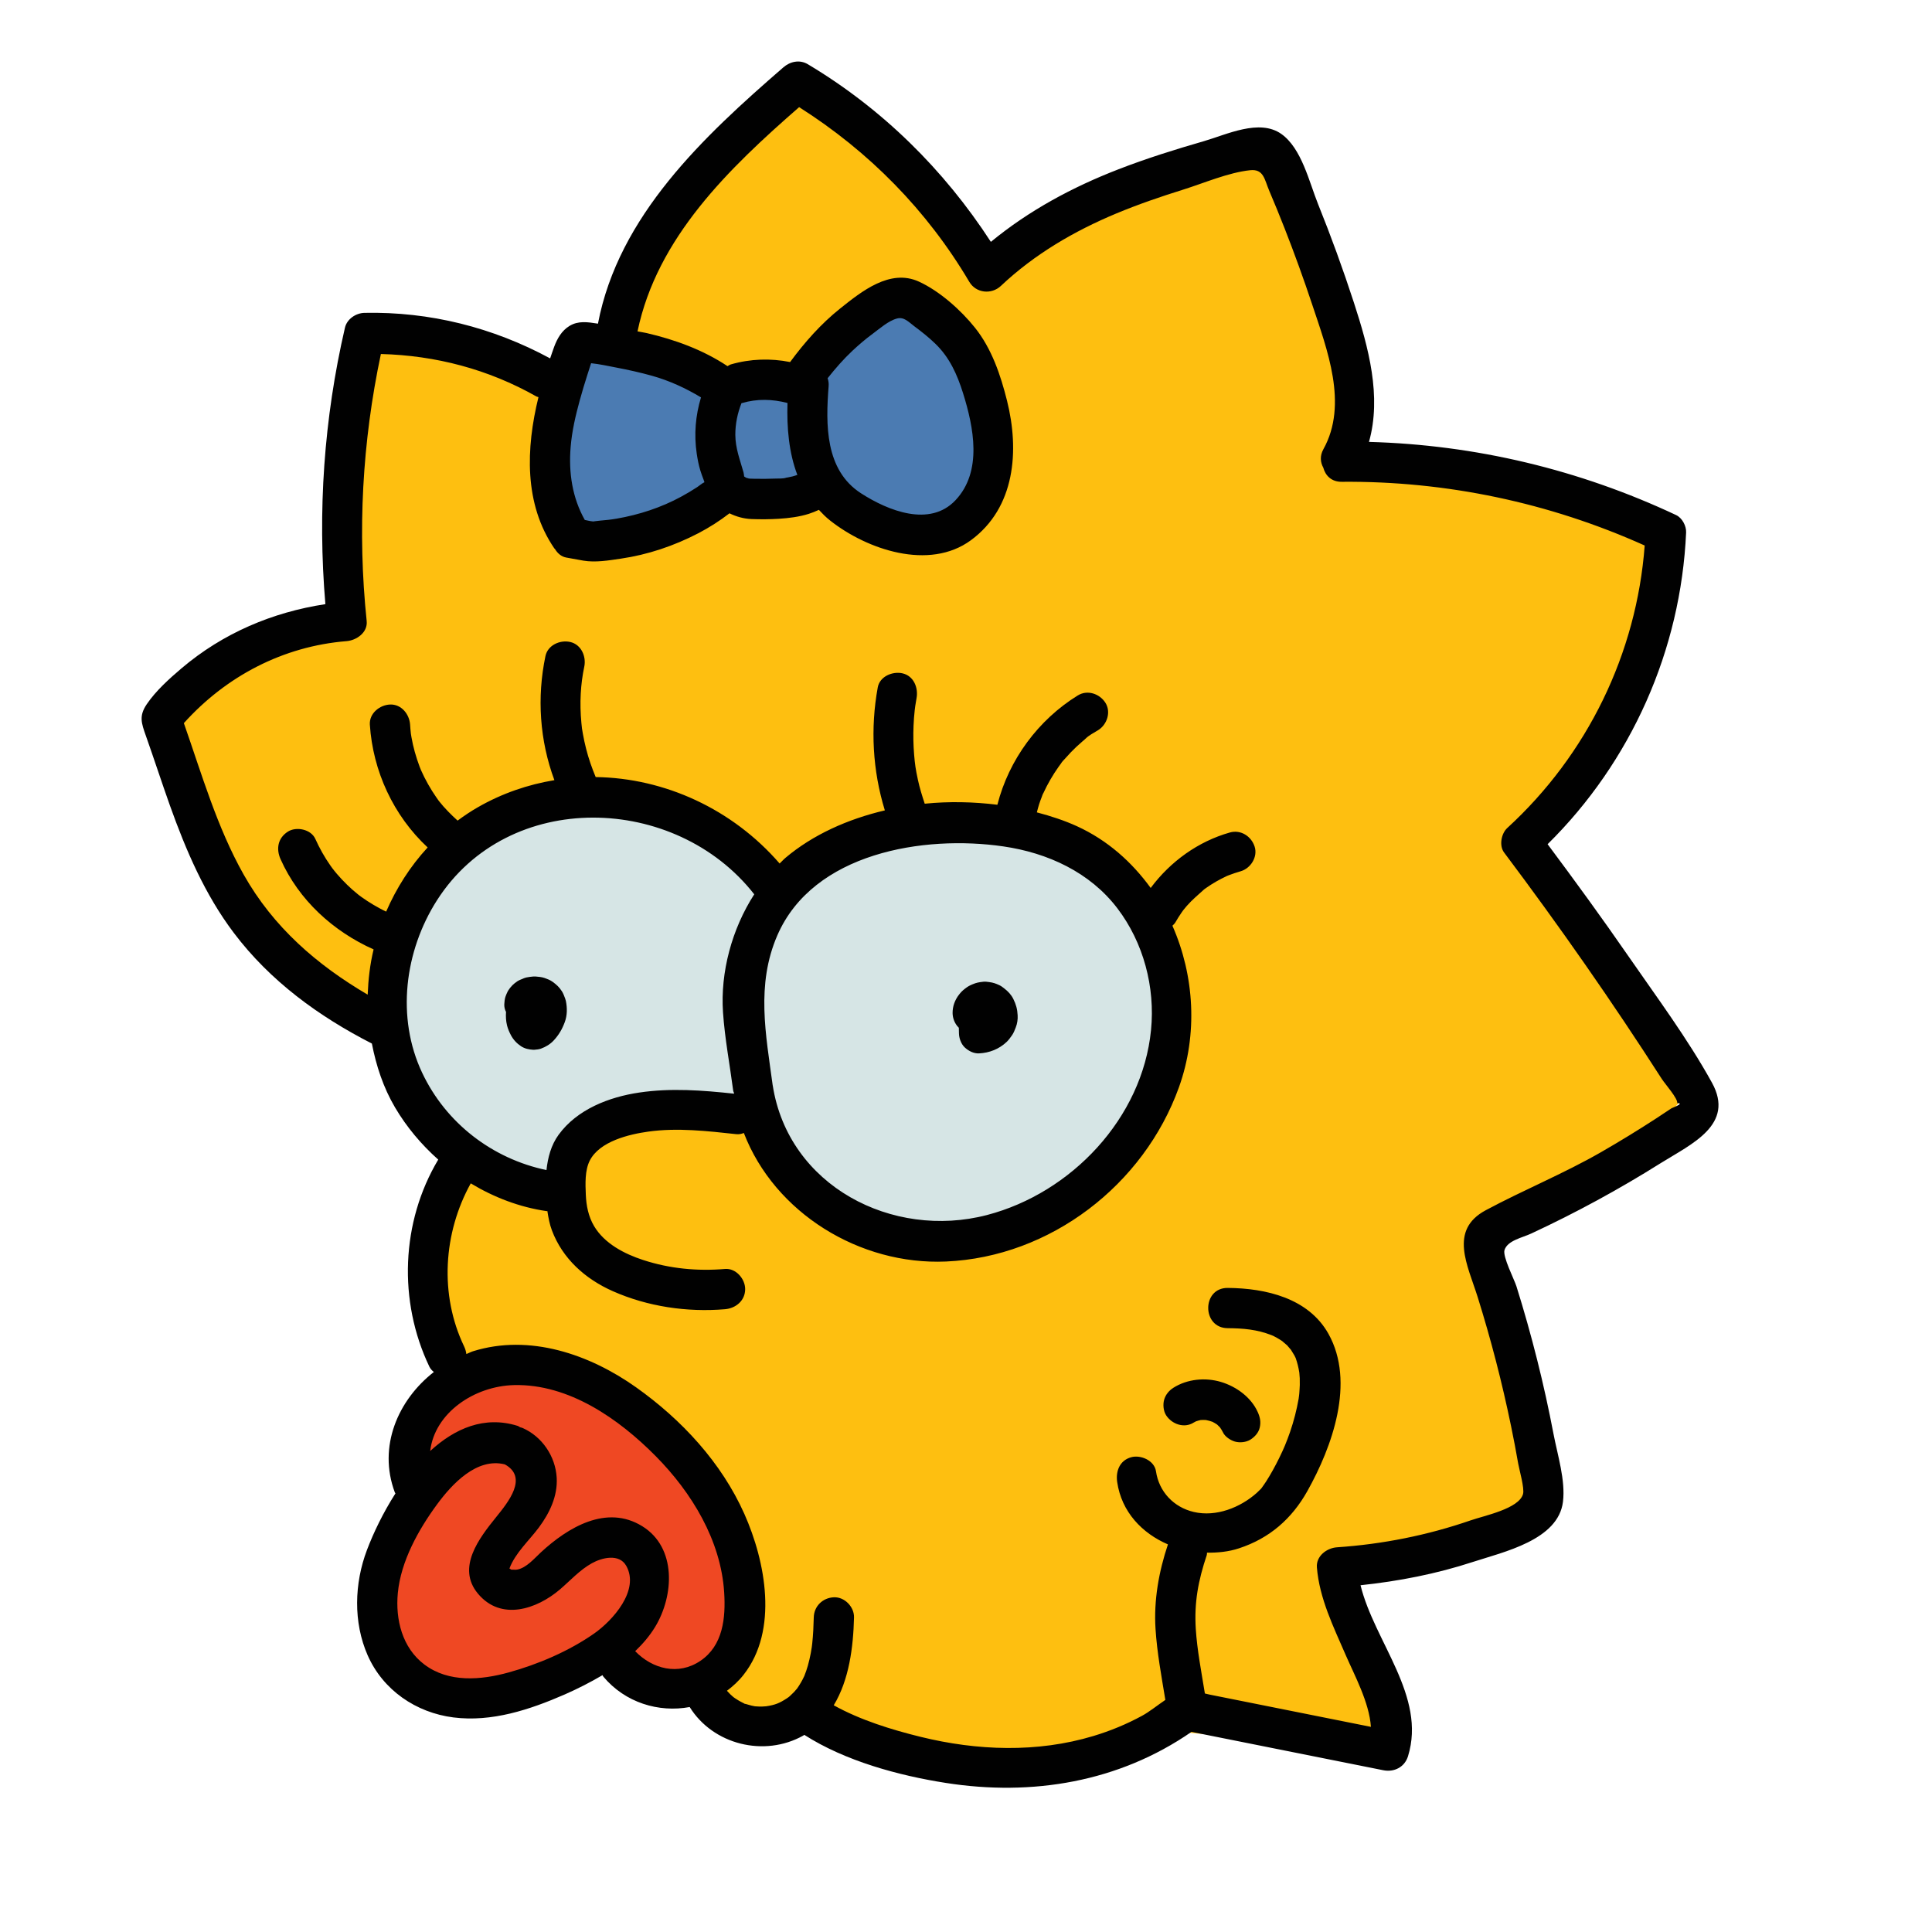 <svg xmlns="http://www.w3.org/2000/svg"  viewBox="0 0 48 48" width="48px" height="48px"><path fill="#febf10" d="M9.681,25.511c0,0-5.426-1.936-5.553-7.723c0,0,2.092-1.932,4.482-2.36c0,0-0.376-5.81,1.007-7.119 L15,10c0,0,0-5,5-8l4.514,4.746c0,0,5.188-3.256,6.837-3.001c0,0,2.628,4.809,2.138,7.532L41,13c0,0,1,3-3,8l4,6c0,0-2,3-5,4 l1.271,6.482L33,39l1.5,4.5L29,43c0,0-3,2-9,0c0,0-2.574-0.043-2.787-1.021l-6.255-8.649C10.957,33.33,9,30,12,29L9.681,25.511z"/><path fill="#ef4823" d="M10.415,36.872c0,0-0.734-2.713,2.809-2.872c0,0,4.245,0.734,4.787,3.957 c0,0,1.819,5.457-2.713,3.16c0,0-2.553,1.915-5.138,0.383C10.16,41.5,8.181,40.351,10.415,36.872z"/><path fill="#4b7bb2" d="M14.626,8.51c0,0-2.113,4.083,0.209,4.873l3.112-0.957l2.705-0.072c0,0,2.584,2.762,3.961-0.546 c0,0,0.348-3.978-2.429-4.289l-2.13,1.723l-2.178,0.12L14.626,8.51z"/><path fill="#d6e5e5" d="M14,30c0,0-4.574-1.83-4.287-5.415C10,21,13,19,16,20c0,0,2,1,3,2c0,0,4.738-3.055,8.369-0.528 C27.369,21.472,31,24,28,28c0,0-3.149,4.936-8.074,1.468l-1.085-1.787c0,0-3.096-0.915-4.468,0.702L14,30z"/><path fill="#010101" d="M14.039,24.802c-0.022-0.057-0.044-0.12-0.078-0.173c-0.07-0.107-0.132-0.164-0.234-0.238 c-0.059-0.043-0.132-0.07-0.2-0.094c-0.07-0.024-0.148-0.03-0.22-0.036c-0.018-0.001-0.037-0.001-0.055,0 c-0.06,0.005-0.121,0.012-0.18,0.025c-0.037,0.008-0.072,0.025-0.107,0.04c-0.034,0.014-0.071,0.027-0.102,0.047 c-0.101,0.066-0.172,0.135-0.237,0.237c-0.005,0.007-0.009,0.015-0.013,0.023c-0.021,0.042-0.042,0.09-0.057,0.135 c-0.018,0.058-0.023,0.122-0.027,0.182c-0.003,0.068,0.012,0.132,0.043,0.191c-0.007,0.111-0.003,0.222,0.025,0.335 c0.021,0.085,0.057,0.168,0.098,0.245c0.059,0.111,0.146,0.204,0.251,0.273c0.09,0.059,0.191,0.08,0.296,0.087 c0.011,0.001,0.021,0.001,0.033,0c0.054-0.005,0.113-0.009,0.165-0.028c0.122-0.045,0.231-0.11,0.32-0.207 c0.126-0.138,0.208-0.279,0.272-0.453c0.062-0.168,0.062-0.351,0.027-0.525C14.054,24.845,14.047,24.823,14.039,24.802z"/><path fill="#010101" d="M25.176,24.819c-0.052-0.105-0.133-0.191-0.225-0.261c-0.039-0.03-0.073-0.058-0.117-0.079 c-0.1-0.047-0.157-0.066-0.26-0.08c-0.051-0.007-0.093-0.013-0.143-0.008c-0.113,0.013-0.169,0.022-0.267,0.063 c-0.075,0.031-0.122,0.057-0.186,0.107c-0.064,0.049-0.101,0.086-0.151,0.15c-0.103,0.133-0.162,0.29-0.16,0.461 c0.002,0.129,0.055,0.262,0.146,0.354c0.002,0.002,0.007,0.004,0.009,0.006c0.001,0.046,0.002,0.092,0.003,0.139 c0.002,0.124,0.053,0.268,0.146,0.354c0.095,0.087,0.221,0.153,0.354,0.146c0.258-0.013,0.495-0.106,0.684-0.284 c0.051-0.048,0.092-0.107,0.132-0.163c0.043-0.059,0.07-0.133,0.096-0.2c0.037-0.093,0.052-0.2,0.046-0.299 C25.276,25.072,25.243,24.955,25.176,24.819z"/><path fill="#010101" d="M30.486,21.766C30.56,21.741,30.519,21.753,30.486,21.766L30.486,21.766z"/><g><path fill="#010101" d="M29.657,35.343c0.018-0.011,0.038-0.02,0.056-0.03c0.039-0.014,0.079-0.024,0.119-0.033 c0.043-0.003,0.086-0.003,0.129,0c0.055,0.011,0.109,0.025,0.161,0.044c0.04,0.02,0.079,0.043,0.116,0.068 c0.025,0.023,0.049,0.046,0.072,0.071c0.026,0.04,0.054,0.079,0.074,0.123c0.048,0.107,0.19,0.2,0.299,0.23 c0.12,0.033,0.279,0.018,0.385-0.05c0.107-0.069,0.201-0.171,0.23-0.299c0.032-0.139,0.008-0.256-0.05-0.385 c-0.166-0.369-0.533-0.634-0.913-0.748c-0.388-0.116-0.838-0.074-1.183,0.145c-0.109,0.069-0.195,0.173-0.23,0.299 c-0.033,0.12-0.018,0.279,0.05,0.385C29.116,35.384,29.421,35.493,29.657,35.343z"/><path fill="#010101" d="M18.615,11.889c0.004,0,0.004,0.001,0.009,0.001c-0.01-0.006-0.023-0.008-0.035-0.008 C18.601,11.885,18.608,11.887,18.615,11.889z"/><path fill="#010101" d="M42.533,26.899c-0.604-1.095-1.377-2.131-2.087-3.159c-0.646-0.935-1.316-1.854-1.996-2.766 c2.078-2.05,3.311-4.823,3.441-7.745c0.007-0.162-0.097-0.361-0.248-0.432c-2.402-1.129-4.986-1.746-7.631-1.818 c0.318-1.134-0.01-2.34-0.375-3.462c-0.269-0.826-0.566-1.643-0.891-2.449c-0.219-0.543-0.407-1.385-0.913-1.741 c-0.545-0.383-1.356,0.016-1.919,0.179c-0.717,0.207-1.43,0.43-2.126,0.7c-1.149,0.445-2.223,1.024-3.17,1.803 c-1.166-1.797-2.703-3.312-4.549-4.414c-0.202-0.12-0.438-0.068-0.606,0.078c-1.983,1.719-4.094,3.685-4.607,6.369 c-0.005-0.001-0.01-0.002-0.015-0.003c-0.238-0.037-0.474-0.075-0.693,0.059c-0.193,0.118-0.303,0.312-0.38,0.518 c-0.035,0.093-0.066,0.192-0.1,0.288c-1.423-0.77-2.992-1.165-4.615-1.131C8.84,7.779,8.62,7.926,8.57,8.142 c-0.522,2.256-0.682,4.563-0.486,6.868c-1.317,0.2-2.547,0.722-3.574,1.594c-0.304,0.258-0.639,0.56-0.864,0.892 c-0.197,0.292-0.134,0.466-0.022,0.784c0.204,0.576,0.393,1.158,0.598,1.734c0.399,1.116,0.869,2.212,1.587,3.163 c0.902,1.195,2.105,2.072,3.43,2.75c0.107,0.548,0.281,1.088,0.576,1.588c0.286,0.485,0.653,0.922,1.073,1.295 c-0.926,1.549-0.999,3.519-0.22,5.146c0.026,0.054,0.066,0.095,0.111,0.131c-0.892,0.695-1.395,1.853-0.97,2.991 c0.004,0.01,0.011,0.015,0.016,0.025c-0.306,0.478-0.547,0.98-0.708,1.406c-0.315,0.83-0.343,1.797,0.017,2.616 c0.381,0.866,1.202,1.426,2.13,1.544c0.955,0.121,1.898-0.192,2.763-0.569c0.32-0.14,0.637-0.302,0.942-0.481 c0.008,0.012,0.01,0.024,0.02,0.036c0.546,0.651,1.378,0.898,2.146,0.756c0.579,0.933,1.852,1.253,2.822,0.709 c0.009-0.005,0.016-0.012,0.025-0.018c1.017,0.651,2.346,1.011,3.514,1.194c2.149,0.338,4.306-0.022,6.106-1.268 c1.588,0.318,3.177,0.635,4.765,0.953c0.271,0.054,0.531-0.076,0.615-0.349c0.459-1.491-0.835-2.839-1.18-4.247 c0.948-0.1,1.884-0.282,2.792-0.579c0.759-0.248,2.124-0.542,2.238-1.499c0.064-0.532-0.136-1.159-0.235-1.678 c-0.118-0.62-0.254-1.237-0.408-1.849s-0.325-1.22-0.514-1.823c-0.054-0.171-0.347-0.739-0.296-0.9 c0.075-0.238,0.444-0.307,0.664-0.41c1.108-0.515,2.184-1.1,3.218-1.75C42.024,28.421,43.11,27.945,42.533,26.899z M14.177,11.11 c0.032-0.395,0.122-0.784,0.227-1.165c0.058-0.213,0.123-0.425,0.19-0.636c0.029-0.09,0.057-0.181,0.087-0.271 c0.001-0.005,0.003-0.009,0.005-0.014c0.212,0.022,0.429,0.07,0.626,0.108c0.299,0.057,0.597,0.123,0.89,0.205 c0.433,0.122,0.834,0.307,1.214,0.536c-0.136,0.451-0.177,0.918-0.106,1.398c0.021,0.14,0.047,0.278,0.088,0.413 c0.024,0.081,0.054,0.159,0.084,0.238c0.007,0.02,0.013,0.039,0.02,0.059c-0.001,0-0.005,0.002-0.005,0.002 c-0.062,0.029-0.118,0.082-0.175,0.119c-0.13,0.085-0.264,0.165-0.401,0.239c-0.498,0.27-1.04,0.447-1.598,0.544 c-0.138,0.024-0.275,0.039-0.415,0.05c-0.021,0.002-0.217,0.024-0.149,0.019c0.047-0.003-0.009,0.003-0.026,0.001 c-0.068-0.006-0.136-0.023-0.204-0.037C14.219,12.368,14.125,11.744,14.177,11.11z M20.587,9.596 c0.006-0.076-0.005-0.141-0.025-0.199c0.191-0.241,0.393-0.473,0.619-0.685c0.159-0.148,0.325-0.291,0.5-0.419 c0.175-0.129,0.393-0.325,0.606-0.38C22.46,7.867,22.575,8,22.711,8.102c0.185,0.138,0.367,0.281,0.532,0.442 c0.351,0.341,0.538,0.761,0.683,1.222c0.264,0.843,0.489,1.944-0.186,2.661c-0.638,0.679-1.675,0.263-2.348-0.171 C20.495,11.678,20.513,10.544,20.587,9.596z M19.565,10.012c-0.019,0.612,0.034,1.233,0.245,1.787 c-0.041,0.013-0.081,0.028-0.123,0.038c-0.036,0.008-0.071,0.016-0.107,0.023c-0.024,0.005-0.048,0.009-0.072,0.012 c-0.056,0.008-0.048,0.007,0.024-0.003c-0.071,0.026-0.183,0.017-0.258,0.021c-0.173,0.008-0.346,0.007-0.519,0.005 c-0.042-0.001-0.085-0.001-0.127-0.004c-0.002,0-0.001,0-0.003,0c0.003,0.002,0.007,0.002,0.009,0.004 c0,0-0.013-0.004-0.018-0.005c-0.047-0.004-0.045-0.008-0.026-0.007c-0.023-0.006-0.034-0.009-0.051-0.013 c-0.016-0.012-0.034-0.022-0.051-0.032c-0.006-0.034-0.005-0.066-0.015-0.1c-0.089-0.319-0.202-0.597-0.204-0.935 c-0.001-0.269,0.054-0.536,0.153-0.787c0.002,0,0.003,0,0.005,0C18.812,9.903,19.184,9.914,19.565,10.012z M18.563,11.884 l0.001,0.001c-0.001-0.001-0.002-0.001-0.002-0.001C18.562,11.884,18.563,11.884,18.563,11.884z M10.488,26.652 c-0.648-1.372-0.436-3.023,0.367-4.282c1.776-2.783,5.93-2.651,7.884-0.151c-0.557,0.862-0.844,1.939-0.776,2.932 c0.044,0.649,0.169,1.3,0.253,1.945c0.003,0.024,0.015,0.04,0.021,0.062c0,0.005-0.001,0.009-0.001,0.014 c-0.785-0.084-1.568-0.145-2.354-0.028c-0.752,0.111-1.544,0.417-2.005,1.051c-0.187,0.258-0.266,0.564-0.3,0.875 C12.235,28.789,11.081,27.907,10.488,26.652z M14.763,40.583c-0.627,0.439-1.392,0.766-2.128,0.969 c-0.688,0.19-1.488,0.258-2.092-0.198c-0.55-0.415-0.722-1.118-0.659-1.777c0.075-0.789,0.513-1.574,0.975-2.202 c0.371-0.505,0.986-1.168,1.683-0.993c0.587,0.322,0.086,0.937-0.216,1.311c-0.42,0.52-0.989,1.254-0.453,1.899 c0.573,0.689,1.462,0.39,2.041-0.105c0.26-0.223,0.49-0.482,0.793-0.65c0.249-0.138,0.674-0.244,0.85,0.062 C15.904,39.509,15.217,40.265,14.763,40.583z M15.781,41.023c0.188-0.18,0.359-0.378,0.498-0.607 c0.465-0.77,0.539-1.964-0.321-2.497c-0.892-0.552-1.853,0.033-2.518,0.647c-0.163,0.151-0.361,0.388-0.591,0.43 c-0.056,0.01-0.091-0.002-0.143,0.002c-0.001,0-0.029-0.018-0.048-0.028c0.001-0.004-0.001-0.001,0.001-0.006 c0.142-0.38,0.491-0.694,0.729-1.014c0.266-0.358,0.469-0.779,0.443-1.236c-0.03-0.531-0.362-1.025-0.852-1.238 c-0.018-0.008-0.037-0.009-0.056-0.016c-0.023-0.011-0.038-0.027-0.064-0.035c-0.827-0.258-1.562,0.066-2.171,0.625 c0.11-0.946,1.095-1.616,2.088-1.638c1.358-0.031,2.601,0.84,3.517,1.767c0.892,0.902,1.617,2.089,1.699,3.383 c0.04,0.63-0.026,1.321-0.592,1.702C16.853,41.633,16.211,41.467,15.781,41.023z M41.526,27.536 c-0.127,0.085-0.254,0.169-0.382,0.253c-0.448,0.291-0.904,0.57-1.368,0.837c-0.931,0.535-1.922,0.937-2.863,1.442 c-0.924,0.496-0.448,1.367-0.201,2.156c0.33,1.054,0.607,2.125,0.83,3.208c0.064,0.309,0.123,0.619,0.177,0.93 c0.027,0.155,0.161,0.616,0.12,0.758c-0.104,0.365-0.958,0.534-1.301,0.653c-1.075,0.371-2.186,0.592-3.32,0.669 c-0.253,0.017-0.523,0.216-0.5,0.5c0.062,0.771,0.414,1.48,0.717,2.18c0.214,0.494,0.584,1.172,0.625,1.781 c-1.337-0.267-2.673-0.535-4.01-0.802c-0.035-0.007-0.077-0.017-0.115-0.027c-0.089-0.549-0.193-1.084-0.226-1.602 c-0.042-0.661,0.061-1.204,0.274-1.84c0.006-0.019,0.001-0.038,0.005-0.057c0.269,0.004,0.538-0.023,0.793-0.107 c0.763-0.25,1.314-0.736,1.698-1.419c0.619-1.103,1.199-2.708,0.526-3.911c-0.498-0.889-1.559-1.133-2.504-1.14 c-0.644-0.004-0.644,0.996,0,1c0.385,0.003,0.724,0.031,1.086,0.172c0.039,0.015,0.049,0.018,0.145,0.072 c0.052,0.029,0.103,0.062,0.152,0.096c-0.079-0.056,0.073,0.065,0.094,0.086c0.02,0.02,0.087,0.105,0.096,0.112 c0.03,0.046,0.058,0.093,0.086,0.141c0.011,0.019,0.021,0.041,0.03,0.061c0.042,0.118,0.072,0.239,0.091,0.363 c0.001,0.029,0.01,0.122,0.011,0.14c0.002,0.056,0.002,0.113,0.001,0.169c-0.002,0.072-0.008,0.143-0.013,0.215 c-0.001,0.015-0.003,0.031-0.005,0.046c-0.001,0.007-0.009,0.072-0.011,0.082c-0.049,0.278-0.119,0.551-0.211,0.819 c-0.04,0.117-0.084,0.232-0.131,0.346c-0.01,0.023-0.05,0.116-0.058,0.132c-0.028,0.061-0.056,0.121-0.086,0.181 c-0.097,0.196-0.202,0.389-0.32,0.574c-0.036,0.056-0.076,0.11-0.114,0.165c-0.005,0.006-0.01,0.013-0.014,0.017 c-0.037,0.034-0.07,0.071-0.108,0.105c-0.41,0.365-1.01,0.601-1.56,0.473c-0.502-0.116-0.868-0.505-0.942-1.012 c-0.039-0.267-0.378-0.414-0.615-0.349c-0.287,0.079-0.388,0.347-0.349,0.615c0.109,0.748,0.622,1.276,1.261,1.551 c-0.226,0.677-0.354,1.386-0.308,2.101c0.038,0.592,0.148,1.177,0.244,1.763c-0.201,0.136-0.398,0.296-0.575,0.392 c-0.387,0.211-0.792,0.378-1.214,0.505c-1.396,0.42-2.887,0.366-4.293,0.02c-0.719-0.177-1.493-0.415-2.157-0.784 c0.384-0.633,0.486-1.447,0.504-2.183c0.007-0.262-0.235-0.512-0.5-0.5c-0.277,0.012-0.493,0.22-0.5,0.5 c-0.005,0.216-0.015,0.432-0.038,0.648c-0.001,0.011-0.009,0.076-0.011,0.089c-0.008,0.05-0.016,0.1-0.025,0.15 c-0.02,0.105-0.044,0.21-0.073,0.313c-0.025,0.086-0.054,0.173-0.088,0.256c-0.009,0.017-0.041,0.084-0.047,0.095 c-0.026,0.049-0.054,0.097-0.084,0.144c-0.007,0.01-0.043,0.062-0.049,0.073c-0.025,0.031-0.051,0.061-0.078,0.089 c-0.034,0.035-0.069,0.068-0.105,0.101c-0.017,0.014-0.023,0.02-0.03,0.025c-0.017,0.012-0.035,0.024-0.053,0.036 c-0.172,0.111-0.279,0.156-0.501,0.189c-0.018,0-0.08,0.006-0.092,0.006c-0.06,0.002-0.119,0-0.179-0.005 c-0.008-0.001-0.007,0-0.011-0.001c-0.028-0.005-0.056-0.01-0.083-0.017c-0.047-0.011-0.092-0.027-0.138-0.039 c-0.022-0.006-0.025-0.005-0.032-0.006c-0.006-0.004-0.007-0.006-0.026-0.015c-0.043-0.022-0.086-0.043-0.127-0.068 c-0.028-0.016-0.055-0.033-0.081-0.051c-0.043-0.031-0.052-0.037-0.027-0.017s0.017,0.013-0.025-0.021 c-0.024-0.021-0.048-0.042-0.071-0.064c-0.029-0.028-0.056-0.058-0.083-0.087c0.15-0.113,0.291-0.241,0.413-0.397 c0.871-1.107,0.548-2.811,0.02-3.997c-0.569-1.277-1.559-2.343-2.691-3.146c-1.155-0.819-2.644-1.334-4.049-0.896 c-0.058,0.018-0.111,0.048-0.167,0.07c-0.008-0.065-0.027-0.129-0.056-0.19c-0.617-1.287-0.517-2.819,0.165-4.051 c0.577,0.348,1.214,0.593,1.885,0.69c0.007,0.001,0.013-0.002,0.019-0.001c0.025,0.163,0.055,0.326,0.112,0.477 c0.265,0.707,0.831,1.21,1.512,1.512c0.869,0.385,1.845,0.528,2.79,0.449c0.269-0.023,0.5-0.214,0.5-0.5 c0-0.253-0.229-0.523-0.5-0.5c-0.691,0.058-1.373-0.007-2.033-0.222c-0.467-0.152-0.962-0.408-1.22-0.842 c-0.141-0.237-0.195-0.509-0.206-0.782c-0.011-0.267-0.026-0.601,0.098-0.846c0.244-0.48,0.975-0.654,1.458-0.721 c0.721-0.1,1.464-0.014,2.183,0.064c0.066,0.007,0.129-0.005,0.187-0.03c0.765,1.987,2.88,3.288,5.024,3.194 c2.593-0.114,4.914-1.903,5.786-4.329c0.473-1.318,0.385-2.773-0.162-4.014c0.024-0.026,0.052-0.047,0.071-0.079 c0.049-0.085,0.101-0.168,0.157-0.249c0.015-0.022,0.031-0.043,0.046-0.064c0.028-0.034,0.055-0.068,0.084-0.101 c0.132-0.151,0.281-0.274,0.428-0.408c0.016-0.012,0.032-0.023,0.048-0.035c0.04-0.028,0.081-0.056,0.122-0.082 c0.083-0.053,0.168-0.102,0.255-0.147c0.044-0.023,0.088-0.044,0.132-0.065c0.004-0.002,0.009-0.003,0.014-0.005 c-0.009,0.003-0.012,0.004-0.025,0.008c0.023-0.008,0.045-0.019,0.068-0.027c0.096-0.037,0.194-0.069,0.293-0.098 c0.251-0.071,0.433-0.357,0.349-0.615c-0.083-0.256-0.345-0.426-0.615-0.349c-0.789,0.223-1.479,0.722-1.967,1.378 c-0.464-0.639-1.066-1.183-1.828-1.532c-0.312-0.143-0.651-0.254-1-0.346c0.018-0.067,0.034-0.135,0.056-0.202 c0.02-0.061,0.042-0.122,0.066-0.182c0.009-0.023,0.016-0.051,0.029-0.072c-0.01,0.017-0.013,0.021-0.018,0.028 c0.01-0.016,0.024-0.039,0.029-0.051c0.105-0.228,0.232-0.447,0.377-0.652c0.019-0.026,0.038-0.052,0.057-0.078 c0.004-0.005,0.001-0.002,0.003-0.005c0.027-0.047,0.08-0.096,0.113-0.134c0.085-0.097,0.174-0.19,0.268-0.279 c0.047-0.044,0.095-0.087,0.144-0.129c0.02-0.017,0.039-0.033,0.059-0.05c0.02-0.016,0.099-0.101,0.02-0.018 c0.083-0.088,0.217-0.155,0.319-0.218c0.222-0.137,0.328-0.453,0.179-0.684c-0.144-0.223-0.446-0.326-0.684-0.179 c-0.983,0.607-1.712,1.595-1.998,2.716c-0.592-0.073-1.201-0.087-1.805-0.026c-0.065-0.197-0.127-0.394-0.17-0.596 c-0.056-0.262-0.074-0.383-0.094-0.628c-0.019-0.237-0.024-0.476-0.014-0.714c0.005-0.128,0.015-0.256,0.029-0.384 c0,0.002,0.011-0.086,0.013-0.102c0.01-0.067,0.021-0.134,0.033-0.2c0.047-0.256-0.07-0.551-0.349-0.615 c-0.245-0.056-0.565,0.074-0.615,0.349c-0.186,1.019-0.128,2.067,0.176,3.056c-0.926,0.218-1.79,0.606-2.469,1.179 c-0.051,0.043-0.096,0.095-0.145,0.141c-1.171-1.352-2.854-2.124-4.57-2.148c-0.096-0.229-0.177-0.463-0.238-0.703 c-0.031-0.122-0.058-0.245-0.08-0.37c-0.025-0.141-0.024-0.136-0.037-0.269c-0.048-0.5-0.02-0.968,0.071-1.399 c0.054-0.255-0.075-0.553-0.349-0.615c-0.251-0.057-0.557,0.076-0.615,0.349c-0.216,1.026-0.144,2.101,0.222,3.084 c-0.652,0.108-1.296,0.325-1.903,0.674c-0.175,0.1-0.341,0.212-0.502,0.331c-0.165-0.15-0.323-0.308-0.461-0.483 c-0.007-0.01-0.015-0.02-0.022-0.03c-0.017-0.024-0.035-0.048-0.051-0.073c-0.034-0.049-0.066-0.098-0.098-0.148 c-0.071-0.113-0.136-0.229-0.196-0.348c-0.026-0.053-0.05-0.108-0.076-0.161c-0.002-0.005-0.001-0.002-0.003-0.005 c-0.013-0.034-0.027-0.067-0.04-0.101c-0.044-0.118-0.083-0.238-0.117-0.359s-0.061-0.244-0.083-0.368 c-0.005-0.029-0.009-0.058-0.014-0.087c-0.008-0.074-0.015-0.147-0.019-0.221c-0.017-0.26-0.218-0.513-0.5-0.5 c-0.256,0.011-0.518,0.22-0.5,0.5c0.075,1.155,0.586,2.26,1.436,3.051c-0.434,0.469-0.778,1.012-1.031,1.594 c-0.053-0.025-0.105-0.051-0.156-0.079c-0.107-0.057-0.211-0.119-0.313-0.185c-0.051-0.033-0.101-0.068-0.15-0.103 c-0.018-0.013-0.036-0.027-0.055-0.041c-0.009-0.007-0.019-0.015-0.028-0.022c-0.092-0.073-0.183-0.154-0.27-0.239 c-0.087-0.085-0.17-0.173-0.249-0.265C8.352,21.69,8.33,21.664,8.31,21.639c-0.011-0.013-0.075-0.086-0.023-0.027 c0.053,0.06-0.021-0.028-0.031-0.042c-0.016-0.022-0.032-0.045-0.048-0.067c-0.146-0.208-0.27-0.43-0.374-0.661 c-0.107-0.24-0.474-0.315-0.684-0.179c-0.248,0.16-0.294,0.428-0.179,0.684c0.454,1.016,1.305,1.791,2.311,2.241 c-0.09,0.369-0.132,0.746-0.147,1.124c-1.262-0.74-2.348-1.681-3.082-2.985c-0.664-1.179-1.039-2.49-1.485-3.761 c1.047-1.164,2.464-1.91,4.042-2.037c0.247-0.02,0.53-0.214,0.5-0.5C8.878,13.204,9,10.979,9.463,8.795 c1.362,0.036,2.667,0.378,3.864,1.055c0.018,0.01,0.034,0.009,0.051,0.017c-0.313,1.275-0.36,2.653,0.392,3.755 c0.005,0.008,0.014,0.012,0.019,0.02c0.063,0.104,0.157,0.188,0.28,0.21c0.142,0.026,0.284,0.053,0.426,0.077 c0.302,0.05,0.624-0.005,0.925-0.049c0.674-0.098,1.326-0.318,1.93-0.632c0.271-0.141,0.532-0.308,0.774-0.495 c0.17,0.083,0.352,0.135,0.551,0.143c0.223,0.008,0.449,0.007,0.672-0.007c0.25-0.016,0.507-0.047,0.747-0.123 c0.081-0.026,0.167-0.06,0.251-0.099c0.086,0.092,0.174,0.183,0.279,0.265c0.918,0.725,2.461,1.249,3.496,0.491 c1.106-0.811,1.209-2.231,0.899-3.469c-0.16-0.639-0.38-1.291-0.795-1.811c-0.349-0.438-0.882-0.913-1.395-1.147 c-0.718-0.328-1.426,0.246-1.961,0.673C20.392,8.05,19.99,8.506,19.63,8.995c-0.487-0.097-0.986-0.081-1.47,0.058 c-0.034,0.01-0.056,0.03-0.085,0.044c-0.607-0.404-1.303-0.658-2.01-0.822c-0.074-0.017-0.151-0.027-0.226-0.042 c0.487-2.333,2.267-4.045,4.015-5.571c1.736,1.1,3.179,2.565,4.228,4.34c0.167,0.283,0.551,0.322,0.785,0.101 c0.832-0.785,1.818-1.362,2.871-1.801c0.543-0.226,1.1-0.417,1.661-0.592c0.519-0.163,1.119-0.424,1.66-0.481 c0.338-0.035,0.354,0.226,0.476,0.513c0.131,0.307,0.257,0.616,0.379,0.927c0.245,0.625,0.474,1.257,0.686,1.894 c0.371,1.118,0.901,2.478,0.28,3.596c-0.094,0.169-0.075,0.329-0.003,0.46c0.051,0.193,0.2,0.354,0.459,0.351 c2.599-0.022,5.157,0.518,7.526,1.583c-0.202,2.687-1.425,5.197-3.416,7.02c-0.147,0.135-0.205,0.437-0.078,0.606 c1.374,1.829,2.685,3.705,3.921,5.63c0.078,0.121,0.403,0.487,0.381,0.599C41.789,27.405,41.741,27.449,41.526,27.536z M19.313,23.238c0.89-2.05,3.632-2.499,5.617-2.209c1.098,0.16,2.147,0.64,2.831,1.538c0.65,0.854,0.941,1.958,0.836,3.023 c-0.216,2.193-1.981,4.05-4.076,4.597c-2.348,0.612-4.934-0.72-5.323-3.222c0-0.001-0.001-0.001-0.001-0.002 C19.027,25.699,18.78,24.466,19.313,23.238z M10.21,18.229L10.21,18.229C10.218,18.275,10.216,18.279,10.21,18.229z"/></g></svg>